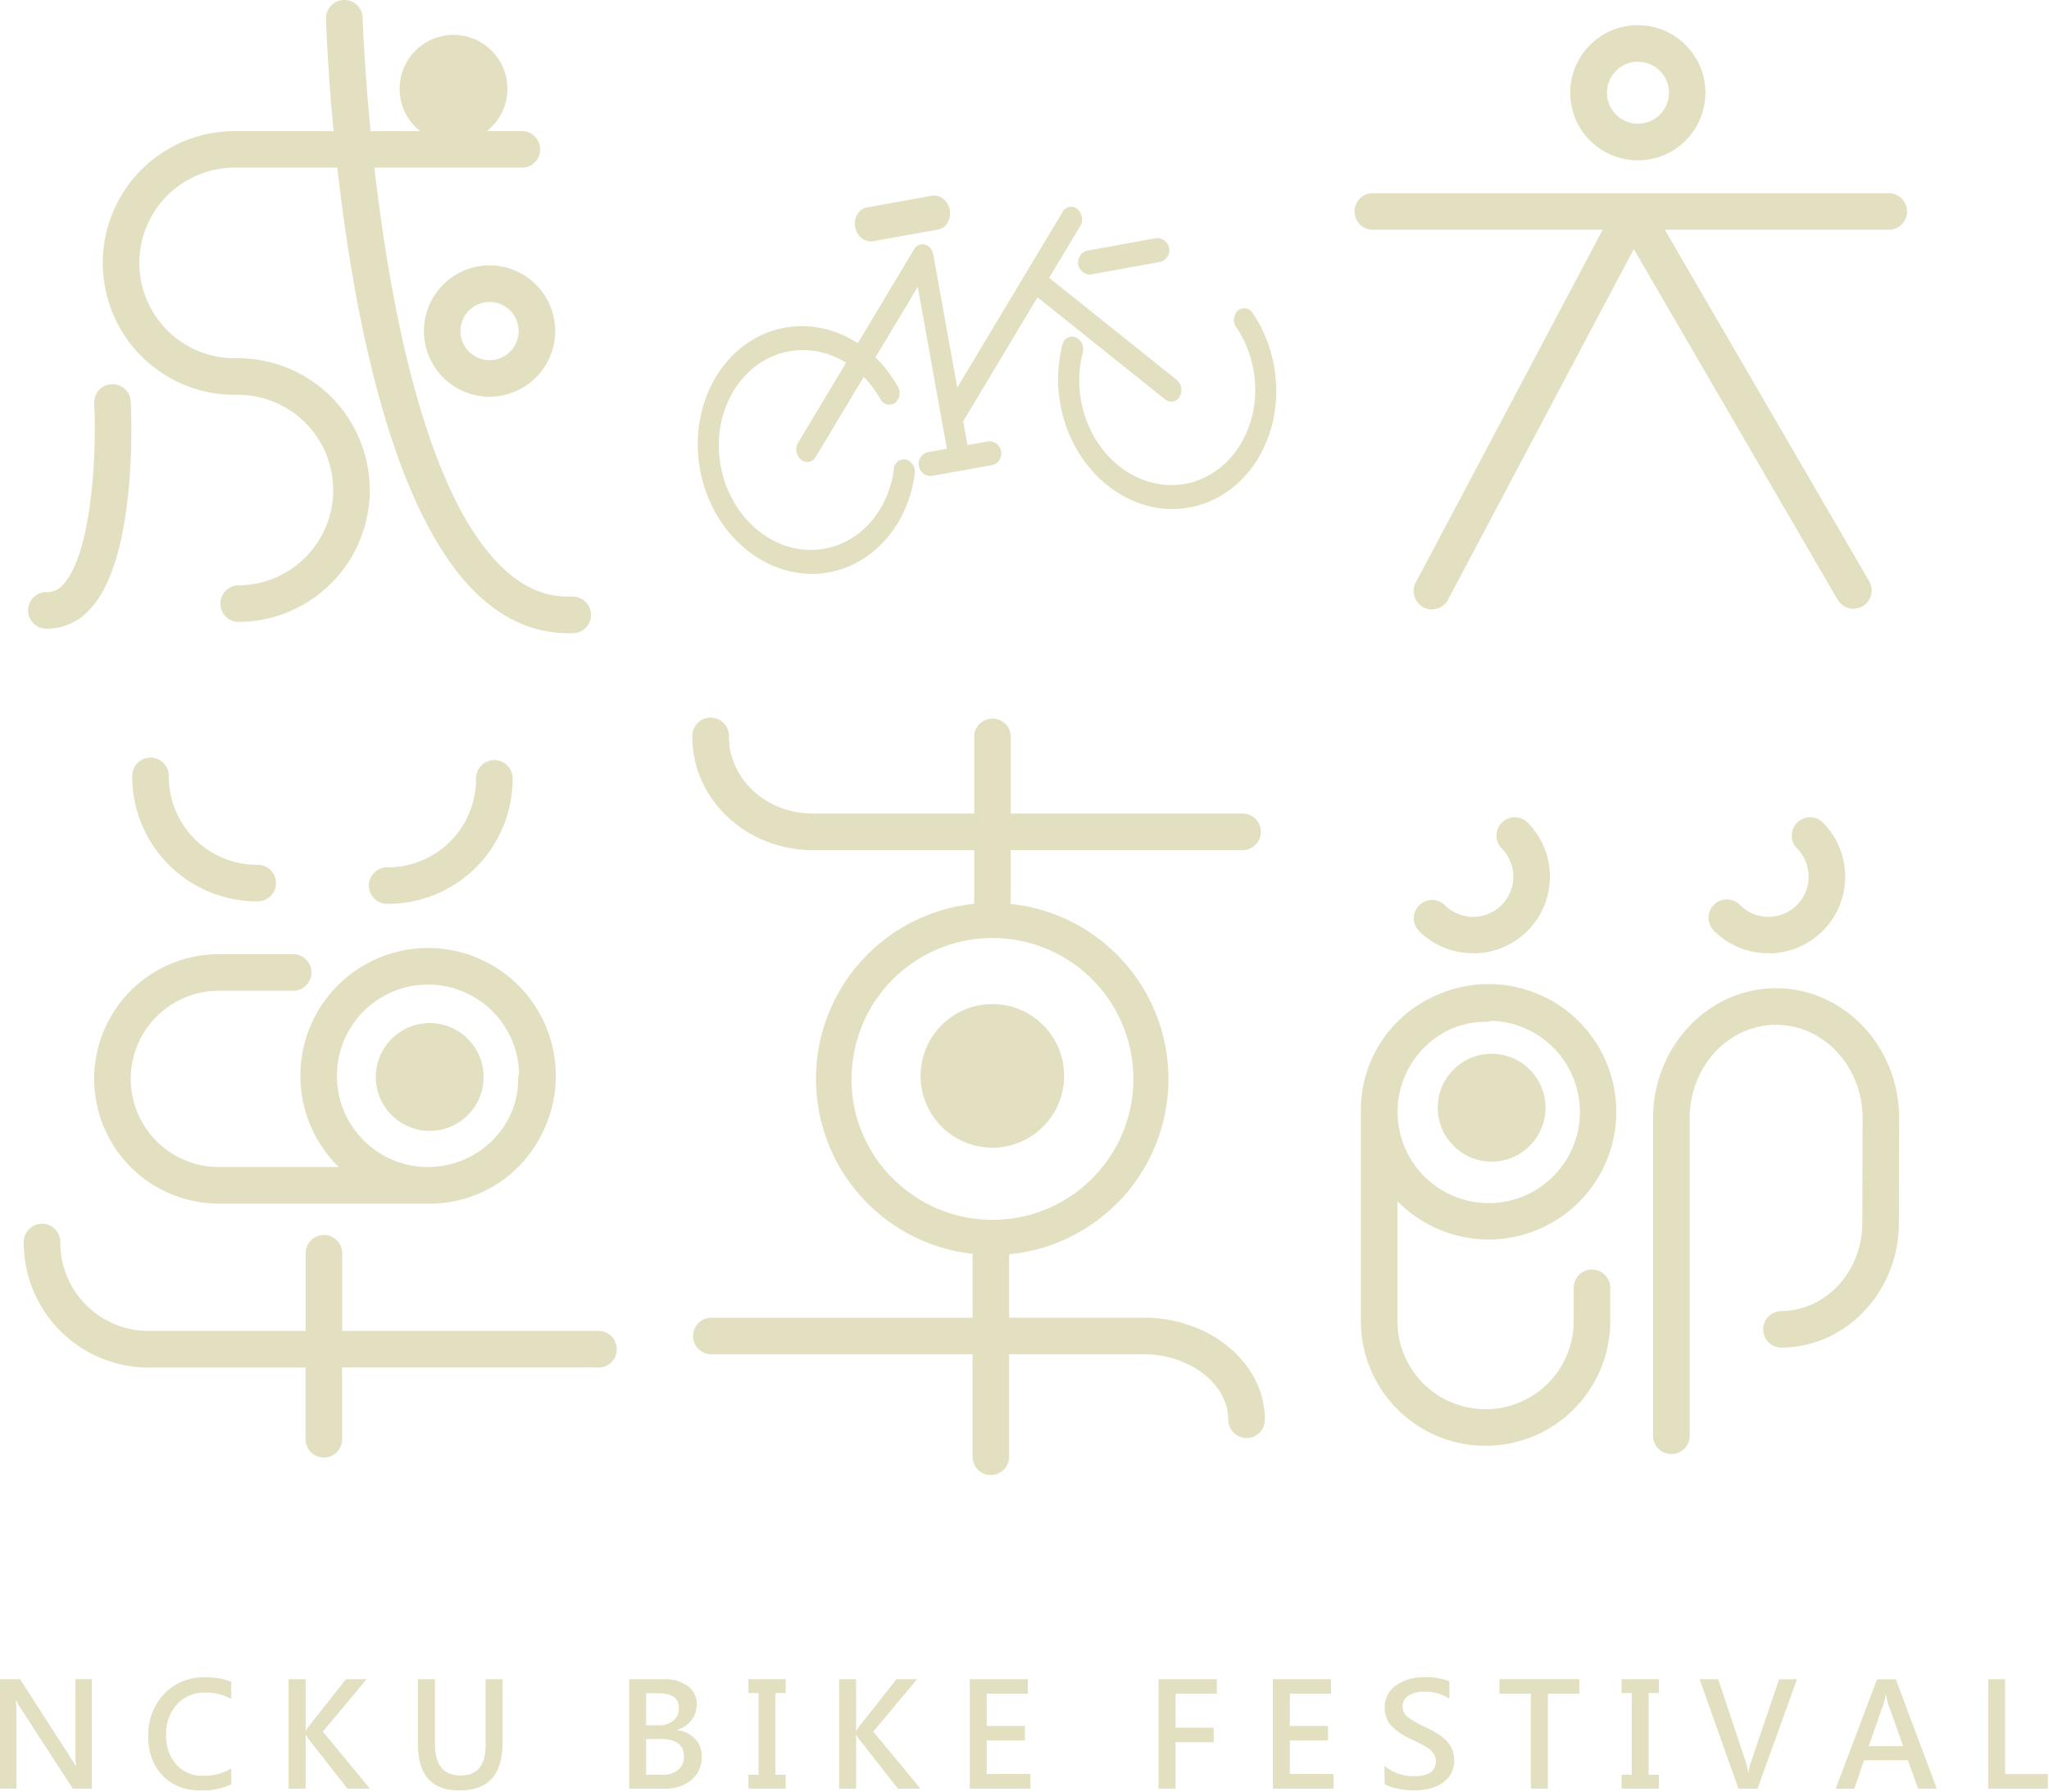 <svg xmlns="http://www.w3.org/2000/svg" data-name="圖層 1" width="644" height="563"><rect id="backgroundrect" width="100%" height="100%" x="0" y="0" fill="none" stroke="none"/><defs><style>.cls-1{fill:#e3dfc1;}</style></defs><title>網站</title><g class="currentLayer" style=""><title>Layer 1</title><path class="cls-1" d="M514.77,50.389 A21.24,21.24 0 1 1 536.01,29.139 A21.26,21.26 0 0 1 514.77,50.389 zm0,-31 A9.74,9.74 0 1 0 524.56,29.139 A9.75,9.75 0 0 0 514.77,19.409 z" id="svg_1"/><path class="cls-1" d="M593.87,60.709 H431.24 a5.75,5.75 0 0 0 0,11.49 h72.48 L445.13,182.769 A5.75,5.75 0 1 0 455.28,188.139 l58.22,-109.87 l64,110.07 a5.75,5.75 0 1 0 9.94,-5.78 L523.26,72.199 h70.61 a5.75,5.75 0 0 0 0,-11.49 z" id="svg_2"/><path class="cls-1" d="M14.82,197.559 a5.75,5.75 0 1 1 0,-11.49 a6.49,6.49 0 0 0 5,-2.36 c8.71,-9.15 10.63,-39.67 9.8,-56.77 a5.75,5.75 0 1 1 11.48,-0.56 c0.25,5 2,49.58 -13,65.26 A18.09,18.09 0 0 1 14.82,197.559 z" id="svg_3"/><path class="cls-1" d="M179.94,187.439 c-7.79,0.37 -14.85,-2.43 -21.5,-8.59 c-24.7,-22.85 -35.84,-83.16 -40.76,-126.16 h46.59 a5.75,5.75 0 0 0 0,-11.49 h-47.8 c-2,-20.57 -2.48,-35 -2.5,-35.45 a5.75,5.75 0 1 0 -11.49,0.34 c0.05,1.75 0.51,15.6 2.36,35.11 h-31.1 a41.43,41.43 0 1 0 0,82.87 c0.18,0 0.35,0 0.52,-0.05 s0.34,0.05 0.52,0.05 a29.94,29.94 0 0 1 0,59.88 a5.75,5.75 0 0 0 0,11.49 a41.43,41.43 0 0 0 0,-82.87 c-0.18,0 -0.35,0 -0.52,0.05 s-0.34,-0.05 -0.52,-0.05 a29.94,29.94 0 1 1 0,-59.88 h32.29 c5,44.71 16.9,109 44.6,134.6 c8.38,7.75 17.77,11.68 27.93,11.68 c0.64,0 1.28,0 1.93,0 a5.75,5.75 0 0 0 -0.55,-11.48 z" id="svg_4"/><path class="cls-1" d="M153.87,124.659 a20.63,20.63 0 1 1 20.63,-20.63 A20.66,20.66 0 0 1 153.87,124.659 zm0,-29.77 a9.14,9.14 0 1 0 9.14,9.14 A9.15,9.15 0 0 0 153.87,94.889 z" id="svg_5"/><circle class="cls-1" cx="142.54" cy="27.899" r="16.94" id="svg_6"/><path class="cls-1" d="M80.71,283.249 A39.23,39.23 0 0 1 41.56,244.059 a5.75,5.75 0 1 1 11.49,0 a27.73,27.73 0 0 0 27.7,27.69 a5.75,5.75 0 1 1 0,11.49 z" id="svg_7"/><path class="cls-1" d="M121.93,284.029 a5.75,5.75 0 1 1 0,-11.49 a27.72,27.72 0 0 0 27.69,-27.69 a5.75,5.75 0 1 1 11.49,0 A39.23,39.23 0 0 1 121.93,284.029 z" id="svg_8"/><circle class="cls-1" cx="135.06" cy="338.429" r="16.94" id="svg_9"/><path class="cls-1" d="M174.69,338.079 a40.14,40.14 0 1 0 -68.22,28.64 H68.79 a27.69,27.69 0 1 1 0,-55.39 h23.59 a5.75,5.75 0 0 0 0,-11.49 H68.79 a39.19,39.19 0 1 0 0,78.38 h66.36 a39.24,39.24 0 0 0 35.52,-22.65 A39.89,39.89 0 0 0 174.69,338.079 zm-68.79,0 a28.63,28.63 0 0 1 57.25,-0.81 a5.69,5.69 0 0 0 -0.3,1.76 a27.53,27.53 0 0 1 -2.15,10.68 a28.63,28.63 0 0 1 -54.8,-11.63 z" id="svg_10"/><path class="cls-1" d="M187.86,418.229 H107.56 V394.079 a5.75,5.75 0 1 0 -11.49,0 v24.15 H46.66 a27.73,27.73 0 0 1 -27.7,-27.69 a5.75,5.75 0 1 0 -11.49,0 a39.23,39.23 0 0 0 39.19,39.19 h49.38 v22.77 a5.75,5.75 0 0 0 11.49,0 V429.719 H187.86 a5.75,5.75 0 1 0 0,-11.49 z" id="svg_11"/><circle class="cls-1" cx="311.9" cy="338.079" r="22.56" id="svg_12"/><path class="cls-1" d="M359.56,414.069 H317.17 V394.139 a55.32,55.32 0 0 0 0.5,-110.09 V267.139 h73.1 a5.75,5.75 0 0 0 0,-11.49 h-73.1 V231.039 a5.77,5.77 0 0 0 -11.49,0 V255.639 H255.41 c-14.51,0 -26.31,-10.84 -26.31,-24.15 a5.75,5.75 0 1 0 -11.49,0 C217.56,251.139 234.56,267.139 255.41,267.139 h50.77 v16.87 a55.31,55.31 0 0 0 -0.49,110 s0,0 0,0.07 v20 H223.35 a5.75,5.75 0 0 0 0,11.49 h82.33 v32.43 a5.75,5.75 0 0 0 11.49,0 V425.559 H359.56 c14.36,0 26.5,9.42 26.5,20.56 A5.75,5.75 0 1 0 397.56,446.139 C397.56,428.449 380.47,414.069 359.56,414.069 zm-91.9,-75 a44.28,44.28 0 1 1 13,31.31 A44,44 0 0 1 267.62,339.029 z" id="svg_13"/><circle class="cls-1" cx="468.82" cy="348.079" r="16.94" id="svg_14"/><path class="cls-1" d="M463.01,299.539 a24,24 0 0 1 -17.05,-7 a5.75,5.75 0 0 1 8.13,-8.13 a12.62,12.62 0 1 0 17.85,-17.85 a5.75,5.75 0 0 1 8.13,-8.13 a24.1,24.1 0 0 1 -17.05,41.15 z" id="svg_15"/><path class="cls-1" d="M555.82,299.539 a24,24 0 0 1 -17.05,-7 a5.75,5.75 0 1 1 8.13,-8.13 a12.62,12.62 0 1 0 17.85,-17.85 a5.75,5.75 0 0 1 8.13,-8.13 a24.1,24.1 0 0 1 -17.05,41.15 z" id="svg_16"/><path class="cls-1" d="M500.36,398.929 a5.75,5.75 0 0 0 -5.75,5.75 V415.139 a27.69,27.69 0 1 1 -55.39,0 V377.459 a40.13,40.13 0 1 0 11.14,-64.2 a39.24,39.24 0 0 0 -22.64,35.51 V415.139 a39.19,39.19 0 1 0 78.38,0 V404.679 A5.75,5.75 0 0 0 500.36,398.929 zM496.56,349.379 a28.65,28.65 0 1 1 -40.28,-26.15 a27.53,27.53 0 0 1 10.68,-2.15 a5.7,5.7 0 0 0 1.76,-0.3 A28.66,28.66 0 0 1 496.56,349.379 z" id="svg_17"/><path class="cls-1" d="M525.34,456.919 A5.75,5.75 0 0 1 519.56,451.139 V351.369 c0,-22.51 17.35,-40.83 38.67,-40.83 s38.67,18.32 38.67,40.83 l-0.08,32.94 c0,21.59 -16.65,39.17 -37.13,39.17 a5.75,5.75 0 0 1 0,-11.49 c14.14,0 25.64,-12.42 25.64,-27.69 l0.08,-32.94 c0,-16.16 -12.19,-29.32 -27.18,-29.32 S531.08,335.139 531.08,351.369 V451.139 A5.75,5.75 0 0 1 525.34,456.919 z" id="svg_18"/><path class="cls-1" d="M260.5,179.849 c-18.52,3.33 -36.68,-11.21 -40.49,-32.4 s8.15,-41.15 26.67,-44.48 c13.8,-2.48 27.74,4.79 35.51,18.52 a4,4 0 0 1 -0.94,5.16 a3.18,3.18 0 0 1 -4.6,-1.31 c-6.27,-11.08 -17.51,-16.94 -28.64,-14.94 C233.08,113.139 223.43,129.139 226.5,146.279 S244.23,175.139 259.16,172.409 c11.34,-2 20.1,-12.07 21.79,-25 a3.2,3.2 0 0 1 3.77,-3 a4,4 0 0 1 2.8,4.42 C285.42,164.879 274.56,177.319 260.5,179.849 z" id="svg_19"/><path class="cls-1" d="M337.56,114.139 a3,3 0 0 1 -1.53,-0.13 a4.05,4.05 0 0 1 -2.35,-4.73 q0.12,-0.52 0.26,-1 a3.1,3.1 0 0 1 4.13,-2.3 a4.07,4.07 0 0 1 2.22,4.8 c-0.07,0.27 -0.14,0.55 -0.21,0.83 A3.28,3.28 0 0 1 337.56,114.139 z" id="svg_20"/><path class="cls-1" d="M373.78,159.479 c-18.52,3.33 -36.68,-11.21 -40.5,-32.4 a43.32,43.32 0 0 1 0.44,-17.81 a3.12,3.12 0 0 1 4.06,-2.45 a4,4 0 0 1 2.35,4.73 a34.93,34.93 0 0 0 -0.35,14.36 c3.07,17.1 17.72,28.82 32.66,26.13 s24.58,-18.78 21.51,-35.87 A34.91,34.91 0 0 0 388.56,102.809 a4.05,4.05 0 0 1 0.55,-5.25 a3.12,3.12 0 0 1 4.66,0.87 a43.31,43.31 0 0 1 6.64,16.57 C404.26,136.199 392.29,156.139 373.78,159.479 z" id="svg_21"/><path class="cls-1" d="M369.81,119.349 l-40.06,-32.05 L339.56,70.969 a4.18,4.18 0 0 0 -0.95,-5.26 a3,3 0 0 0 -4.6,0.83 L300.86,121.809 l-7.53,-41.86 a3.82,3.82 0 0 0 -2.62,-3.08 a3,3 0 0 0 -3.4,1.44 l-36.5,60.88 a4.18,4.18 0 0 0 0.95,5.26 a3,3 0 0 0 4.6,-0.83 L288.45,90.139 l7.53,41.86 h0 l1.62,9 L291.41,142.139 a3.81,3.81 0 0 0 1.34,7.44 l9.44,-1.7 l9.86,-1.77 a3.81,3.81 0 0 0 -1.34,-7.44 l-6.62,1.19 l-1.35,-7.49 l23.35,-38.95 l40.06,32.05 a3,3 0 0 0 4.6,-0.83 A4.18,4.18 0 0 0 369.81,119.349 z" id="svg_22"/><path class="cls-1" d="M294.81,72.139 l-20.43,3.67 c-2.56,0.46 -5.07,-1.54 -5.6,-4.48 s1.12,-5.69 3.69,-6.15 l20.43,-3.67 c2.56,-0.46 5.07,1.54 5.6,4.48 S297.38,71.719 294.81,72.139 z" id="svg_23"/><path class="cls-1" d="M364.84,82.259 l-22,4 a3.81,3.81 0 0 1 -1.34,-7.44 l22,-4 a3.81,3.81 0 0 1 1.34,7.44 z" id="svg_24"/><path class="cls-1" d="M28.88,562.049 h-6 l-16.45,-25.36 a15.59,15.59 0 0 1 -1.33,-2.42 h-0.13 a40.7,40.7 0 0 1 0.2,5 v22.76 h-5.17 V527.659 h6.31 l16,24.87 q1.13,1.78 1.51,2.46 h0.11 a36,36 0 0 1 -0.24,-4.93 v-22.4 h5.2 z" id="svg_25"/><path class="cls-1" d="M72.71,560.699 a21.22,21.22 0 0 1 -9.61,1.93 q-7.46,0 -12,-4.69 t-4.5,-12.4 a18.37,18.37 0 0 1 5,-13.24 a17,17 0 0 1 12.84,-5.21 a21.41,21.41 0 0 1 8.24,1.38 v5.4 a16.18,16.18 0 0 0 -8.06,-2 a11.65,11.65 0 0 0 -9,3.7 a13.73,13.73 0 0 0 -3.4,9.67 a13.27,13.27 0 0 0 3.18,9.24 a10.94,10.94 0 0 0 8.54,3.53 a16.57,16.57 0 0 0 8.75,-2.29 z" id="svg_26"/><path class="cls-1" d="M116.27,562.049 h-7.08 l-12.12,-15.45 a6.33,6.33 0 0 1 -0.91,-1.44 h-0.11 v16.9 h-5.33 V527.659 h5.33 v16.21 h0.11 a9.43,9.43 0 0 1 0.93,-1.44 l11.66,-14.77 h6.48 L101.46,544.139 z" id="svg_27"/><path class="cls-1" d="M157.95,547.799 q0,14.83 -13.57,14.83 q-13,0 -13,-14.34 V527.659 h5.33 V548.139 q0,9.79 8.08,9.79 q7.84,0 7.84,-9.46 V527.659 h5.33 z" id="svg_28"/><path class="cls-1" d="M197.75,562.049 V527.659 h10.75 a12.31,12.31 0 0 1 7.67,2.15 a6.92,6.92 0 0 1 2.81,5.8 a7.81,7.81 0 0 1 -1.71,5 a9,9 0 0 1 -4.51,3 v0.09 a8.94,8.94 0 0 1 5.65,2.64 A7.9,7.9 0 0 1 220.56,552.039 a9.1,9.1 0 0 1 -3.21,7.25 a12.52,12.52 0 0 1 -8.47,2.77 zm5.33,-30 V542.139 h3.86 a7,7 0 0 0 4.73,-1.47 a5,5 0 0 0 1.69,-4 q0,-4.57 -6.26,-4.57 zm0,14.45 v11.19 h5 A7.66,7.66 0 0 0 213.16,556.139 a5.18,5.18 0 0 0 1.8,-4.2 q0,-5.48 -7.39,-5.48 z" id="svg_29"/><path class="cls-1" d="M246.93,532.009 h-3.2 v25.69 h3.2 v4.35 h-11.7 v-4.35 h3.18 V532.009 h-3.18 v-4.35 h11.7 z" id="svg_30"/><path class="cls-1" d="M289.29,562.049 h-7.08 l-12.12,-15.45 a6.33,6.33 0 0 1 -0.91,-1.44 h-0.11 v16.9 h-5.33 V527.659 h5.33 v16.21 h0.11 a9.43,9.43 0 0 1 0.93,-1.44 l11.66,-14.77 h6.48 L274.48,544.139 z" id="svg_31"/><path class="cls-1" d="M323.84,562.049 H304.79 V527.659 H323.06 v4.57 H310.12 v10.12 h12 v4.55 h-12 v10.57 h13.72 z" id="svg_32"/><path class="cls-1" d="M382.47,532.229 h-13 v10.68 h12 v4.55 h-12 v14.59 h-5.33 V527.659 h18.3 z" id="svg_33"/><path class="cls-1" d="M419.12,562.049 H400.07 V527.659 h18.27 v4.57 H405.4 v10.12 h12 v4.55 h-12 v10.57 h13.72 z" id="svg_34"/><path class="cls-1" d="M435.15,554.919 a14.27,14.27 0 0 0 9.3,3.22 q6.84,0 6.84,-4.68 a4.18,4.18 0 0 0 -0.75,-2.44 a7,7 0 0 0 -2,-1.9 a56.68,56.68 0 0 0 -5,-2.61 a18.7,18.7 0 0 1 -6.48,-4.51 a8.31,8.31 0 0 1 -1.84,-5.37 a8.19,8.19 0 0 1 3.51,-7 a14.86,14.86 0 0 1 9,-2.55 a18.77,18.77 0 0 1 7.82,1.27 v5.46 a13.59,13.59 0 0 0 -7.93,-2.2 a8.83,8.83 0 0 0 -4.91,1.22 a3.81,3.81 0 0 0 -1.87,3.35 a4.09,4.09 0 0 0 1.37,3.18 a26.65,26.65 0 0 0 5.76,3.33 q5.13,2.4 7.08,4.81 a8.54,8.54 0 0 1 2,5.54 A8.28,8.28 0 0 1 453.56,560.139 q-3.37,2.46 -9.35,2.46 a25.31,25.31 0 0 1 -4.88,-0.53 a12.74,12.74 0 0 1 -4.13,-1.42 z" id="svg_35"/><path class="cls-1" d="M496.37,532.229 h-9.88 v29.82 h-5.35 V532.229 h-9.86 v-4.57 h25.09 z" id="svg_36"/><path class="cls-1" d="M521.37,532.009 h-3.2 v25.69 h3.2 v4.35 h-11.7 v-4.35 h3.18 V532.009 h-3.18 v-4.35 h11.7 z" id="svg_37"/><path class="cls-1" d="M564.8,527.659 l-12.41,34.39 h-6 l-12.21,-34.39 h5.84 l8.7,26.09 a15.36,15.36 0 0 1 0.69,3.2 H549.56 a14.58,14.58 0 0 1 0.78,-3.24 l8.81,-26 z" id="svg_38"/><path class="cls-1" d="M608.72,562.049 H602.86 L599.64,553.139 H585.87 l-3.06,8.95 h-5.86 l13,-34.39 h5.93 zm-10.57,-13.37 L593.35,535.139 a14.81,14.81 0 0 1 -0.53,-2.6 h-0.16 a13,13 0 0 1 -0.56,2.55 l-4.77,13.61 z" id="svg_39"/><path class="cls-1" d="M643.64,562.049 H624.88 V527.659 h5.33 v29.82 h13.43 z" id="svg_40"/></g></svg>